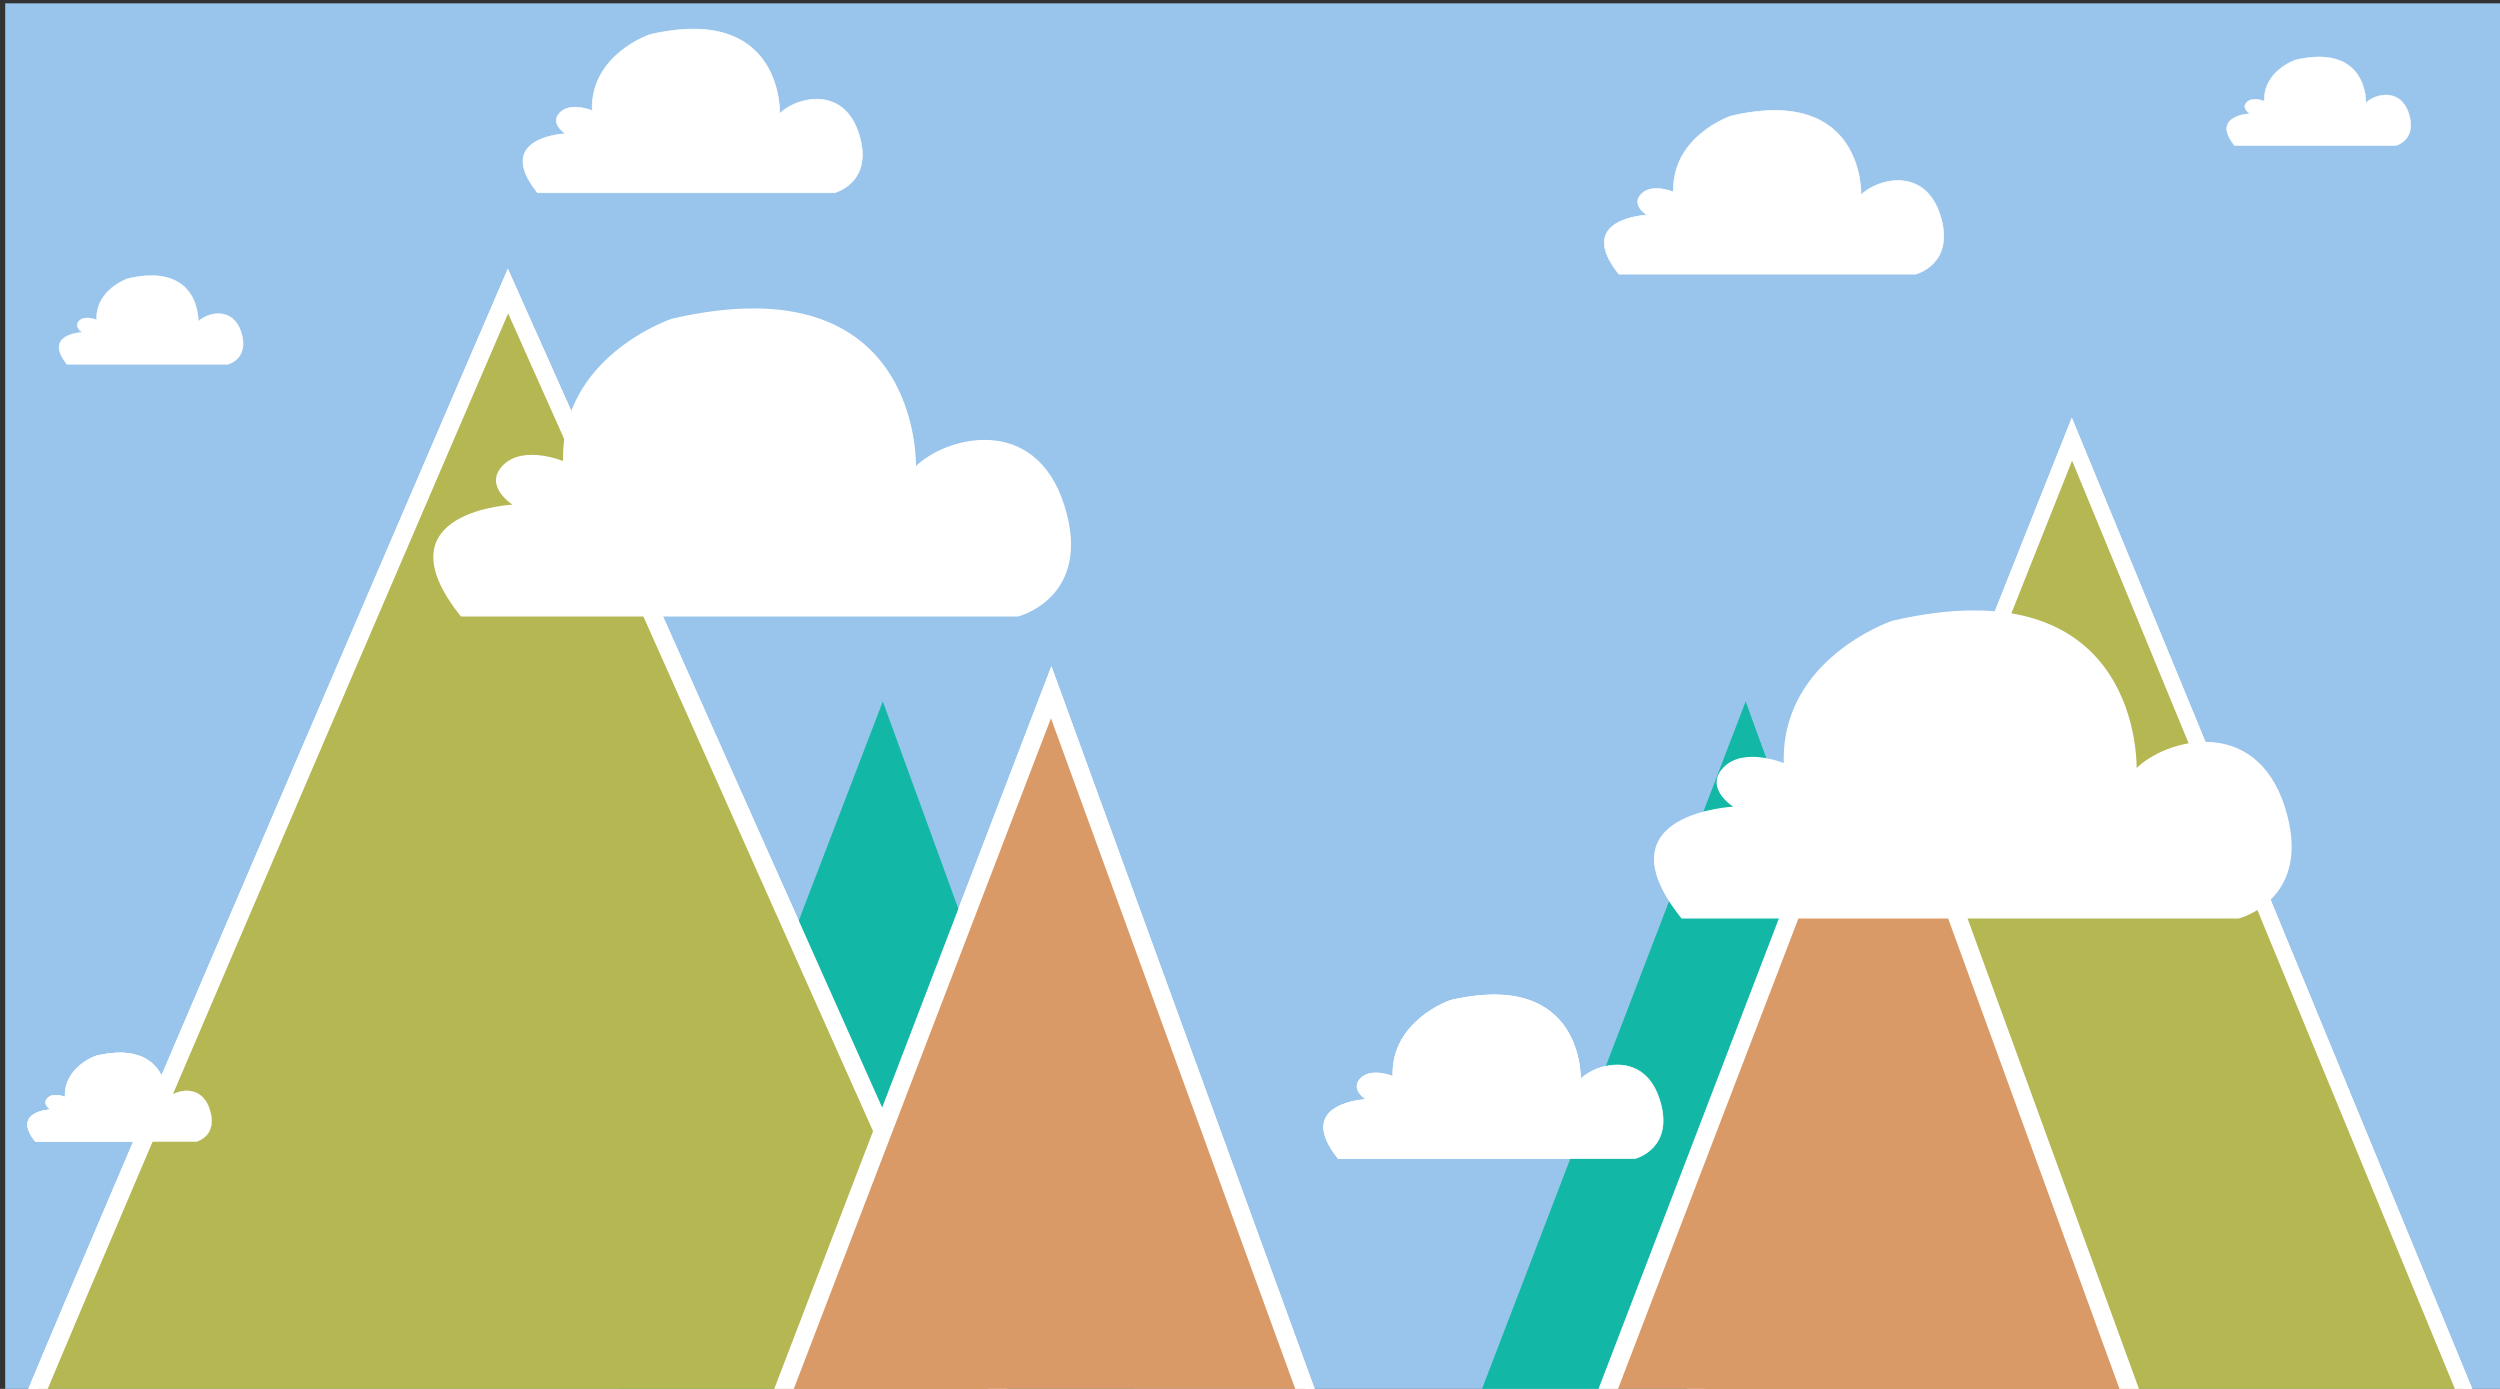 <?xml version="1.0" encoding="UTF-8" standalone="no"?>
<!-- Created with Inkscape (http://www.inkscape.org/) -->

<svg
   xmlns:dc="http://purl.org/dc/elements/1.1/"
   xmlns:cc="http://creativecommons.org/ns#"
   xmlns:rdf="http://www.w3.org/1999/02/22-rdf-syntax-ns#"
   xmlns:svg="http://www.w3.org/2000/svg"
   xmlns="http://www.w3.org/2000/svg"
   xmlns:sodipodi="http://sodipodi.sourceforge.net/DTD/sodipodi-0.dtd"
   xmlns:inkscape="http://www.inkscape.org/namespaces/inkscape"
   width="1440"
   height="800"
   id="svg2"
   version="1.1"
   inkscape:version="0.48.5 r10040"
   sodipodi:docname="background0.svg"
   inkscape:export-filename="F:\Multimedia\Documents\Bussiness\WEBDESIGN\javascript\rock paper scissors\img\backgroundtst2.png"
   inkscape:export-xdpi="90"
   inkscape:export-ydpi="90">
  <rect width="100%" height="100%" fill="#333333" stroke="none"/>
  <defs
     id="defs4">
    <clipPath
       clipPathUnits="userSpaceOnUse"
       id="clipPath4097">
      <rect
         style="fill:#47c564;fill-opacity:1;stroke:none"
         id="rect4099"
         width="1440"
         height="780.467"
         x="2.986"
         y="254.974" />
    </clipPath>
    <clipPath
       clipPathUnits="userSpaceOnUse"
       id="clipPath3904">
      <rect
         style="fill:#ffe68a;fill-opacity:1;stroke:none"
         id="rect3906"
         width="1577.858"
         height="727.31"
         x="-88.893"
         y="62.609" />
    </clipPath>
    <clipPath
       clipPathUnits="userSpaceOnUse"
       id="clipPath3904-1">
      <rect
         style="fill:#ffe68a;fill-opacity:1;stroke:none"
         id="rect3906-7"
         width="1577.858"
         height="727.31"
         x="-88.893"
         y="62.609" />
    </clipPath>
  </defs>
  <sodipodi:namedview
     id="base"
     pagecolor="#ffffff"
     bordercolor="#666666"
     borderopacity="1.0"
     inkscape:pageopacity="0.0"
     inkscape:pageshadow="2"
     inkscape:zoom="0.49497475"
     inkscape:cx="800.74647"
     inkscape:cy="384.76687"
     inkscape:document-units="px"
     inkscape:current-layer="layer4"
     showgrid="false"
     inkscape:window-width="1440"
     inkscape:window-height="837"
     inkscape:window-x="-8"
     inkscape:window-y="-8"
     inkscape:window-maximized="1"
     showguides="true"
     inkscape:guide-bbox="true" />
  <g
     inkscape:label="background color"
     inkscape:groupmode="layer"
     id="layer1"
     transform="translate(0,-252.362)"
     style="display:inline">
    <rect
       ry="0"
       y="254.265"
       x="2.986"
       height="800"
       width="1440"
       id="rect3776"
       style="fill:#99c4eb;fill-opacity:1;stroke:none" />
  </g>
  <g
     inkscape:groupmode="layer"
     id="layer2"
     inkscape:label="bottom"
     style="display:inline">
    <g
       id="g3894"
       transform="translate(4.041,12.102)"
       clip-path="url(#clipPath3904)">
      <path
         inkscape:connector-curvature="0"
         style="fill:#b4d3f0;fill-opacity:1;stroke:none"
         d="m 1001.458,391.862 -157.25,410.041 306.625,0 -149.375,-410.041 z"
         id="path4067" />
      <path
         sodipodi:nodetypes="ccc"
         id="path4058"
         d="M 1418.844,797.26 1189.406,240.886 c 0,0 -158.162,397.241 -220.344,556.374"
         style="fill:#6b9fcd;fill-opacity:1;stroke:#ffffff;stroke-width:9.286;stroke-linecap:butt;stroke-linejoin:miter;stroke-miterlimit:4;stroke-opacity:1;stroke-dasharray:none;stroke-dashoffset:0"
         inkscape:connector-curvature="0" />
      <path
         id="path4069"
         d="m 504.463,391.862 -157.25,410.041 306.625,0 -149.375,-410.041 z"
         style="fill:#b4d3f0;fill-opacity:1;stroke:none"
         inkscape:connector-curvature="0" />
      <path
         sodipodi:nodetypes="ccc"
         id="path3851"
         d="M 574.688,796.733 288.563,155.564 c 0,0 -224.563,521.196 -274.406,641.17"
         style="fill:#6b9fcd;fill-opacity:1;stroke:#ffffff;stroke-width:10.34;stroke-linecap:butt;stroke-linejoin:miter;stroke-miterlimit:4;stroke-opacity:1;stroke-dasharray:none;stroke-dashoffset:0"
         inkscape:connector-curvature="0" />
      <path
         sodipodi:nodetypes="ccc"
         inkscape:connector-curvature="0"
         style="fill:#88afd3;fill-opacity:1;stroke:#ffffff;stroke-width:10.503;stroke-linecap:butt;stroke-linejoin:miter;stroke-miterlimit:4;stroke-opacity:1;stroke-dasharray:none;stroke-dashoffset:0"
         d="M 1225.584,796.652 1076.209,386.611 918.959,796.652"
         id="path4071" />
      <path
         sodipodi:nodetypes="ccc"
         id="path3853"
         d="M 750.812,796.652 601.438,386.611 444.188,796.652"
         style="fill:#88afd3;fill-opacity:1;stroke:#ffffff;stroke-width:10.503;stroke-linecap:butt;stroke-linejoin:miter;stroke-miterlimit:4;stroke-opacity:1;stroke-dasharray:none;stroke-dashoffset:0"
         inkscape:connector-curvature="0" />
    </g>
    <path
       style="fill:#ffffff;stroke:#ffffff;stroke-width:0.216;stroke-opacity:1;display:inline"
       d="m 20.391,657.547 92.744,0 c 0,0 12.508,-3.127 7.627,-18.45 -4.881,-15.323 -19.83,-11.258 -24.712,-6.254 0,0 1.22,-34.399 -40.575,-24.704 0,0 -18.61,6.254 -18,23.766 0,0 -6.712,-2.814 -10.068,0.625 -3.356,3.44 1.831,6.567 1.831,6.567 0,0 -22.881,0.938 -8.847,18.45 z"
       id="path4065"
       inkscape:connector-curvature="0"
       sodipodi:nodetypes="ccscccscc" />
    <path
       style="fill:#ffffff;stroke:#ffffff;stroke-width:0.399;stroke-opacity:1;display:inline"
       d="m 770.856,667.31 170.951,0 c 0,0 23.056,-5.764 14.058,-34.008 -8.997,-28.244 -36.552,-20.751 -45.549,-11.528 0,0 2.249,-63.405 -74.791,-45.536 0,0 -34.303,11.528 -33.178,43.807 0,0 -12.371,-5.188 -18.557,1.153 -6.186,6.341 3.374,12.105 3.374,12.105 0,0 -42.175,1.729 -16.308,34.008 z"
       id="path4063"
       inkscape:connector-curvature="0"
       sodipodi:nodetypes="ccscccscc" />
  </g>
  <g
     inkscape:groupmode="layer"
     id="layer6"
     inkscape:label="bottom2"
     style="display:inline">
    <g
       style="display:inline"
       id="g3894-4"
       transform="translate(4.041,12.102)"
       clip-path="url(#clipPath3904-1)">
      <path
         inkscape:connector-curvature="0"
         style="fill:#12b7a6;fill-opacity:1;stroke:none"
         d="m 1001.458,391.862 -157.25,410.041 306.625,0 -149.375,-410.041 z"
         id="path4067-0" />
      <path
         sodipodi:nodetypes="ccc"
         id="path4058-9"
         d="M 1418.844,797.26 1189.406,240.886 c 0,0 -158.162,397.241 -220.344,556.374"
         style="fill:#b5b753;fill-opacity:1;stroke:#ffffff;stroke-width:9.286;stroke-linecap:butt;stroke-linejoin:miter;stroke-miterlimit:4;stroke-opacity:1;stroke-dasharray:none;stroke-dashoffset:0"
         inkscape:connector-curvature="0" />
      <path
         id="path4069-4"
         d="m 504.463,391.862 -157.25,410.041 306.625,0 -149.375,-410.041 z"
         style="fill:#12b7a6;fill-opacity:1;stroke:none"
         inkscape:connector-curvature="0" />
      <path
         sodipodi:nodetypes="ccc"
         id="path3851-8"
         d="M 574.688,796.733 288.563,155.564 c 0,0 -224.563,521.196 -274.406,641.17"
         style="fill:#b5b753;fill-opacity:1;stroke:#ffffff;stroke-width:10.34;stroke-linecap:butt;stroke-linejoin:miter;stroke-miterlimit:4;stroke-opacity:1;stroke-dasharray:none;stroke-dashoffset:0"
         inkscape:connector-curvature="0" />
      <path
         sodipodi:nodetypes="ccc"
         inkscape:connector-curvature="0"
         style="fill:#d99a68;fill-opacity:1;stroke:#ffffff;stroke-width:10.503;stroke-linecap:butt;stroke-linejoin:miter;stroke-miterlimit:4;stroke-opacity:1;stroke-dasharray:none;stroke-dashoffset:0"
         d="M 1225.584,796.652 1076.209,386.611 918.959,796.652"
         id="path4071-8" />
      <path
         sodipodi:nodetypes="ccc"
         id="path3853-2"
         d="M 750.812,796.652 601.438,386.611 444.188,796.652"
         style="fill:#d99a68;fill-opacity:1;stroke:#ffffff;stroke-width:10.503;stroke-linecap:butt;stroke-linejoin:miter;stroke-miterlimit:4;stroke-opacity:1;stroke-dasharray:none;stroke-dashoffset:0"
         inkscape:connector-curvature="0" />
    </g>
    <path
       style="fill:#ffffff;stroke:#ffffff;stroke-width:0.216;stroke-opacity:1;display:inline"
       d="m 20.391,657.547 92.744,0 c 0,0 12.508,-3.127 7.627,-18.45 -4.881,-15.323 -19.83,-11.258 -24.712,-6.254 0,0 1.22,-34.399 -40.575,-24.704 0,0 -18.61,6.254 -18,23.766 0,0 -6.712,-2.814 -10.068,0.625 -3.356,3.44 1.831,6.567 1.831,6.567 0,0 -22.881,0.938 -8.847,18.45 z"
       id="path4065-4"
       inkscape:connector-curvature="0"
       sodipodi:nodetypes="ccscccscc" />
    <path
       style="fill:#ffffff;stroke:#ffffff;stroke-width:0.399;stroke-opacity:1;display:inline"
       d="m 770.856,667.31 170.951,0 c 0,0 23.056,-5.764 14.058,-34.008 -8.997,-28.244 -36.552,-20.751 -45.549,-11.528 0,0 2.249,-63.405 -74.791,-45.536 0,0 -34.303,11.528 -33.178,43.807 0,0 -12.371,-5.188 -18.557,1.153 -6.186,6.341 3.374,12.105 3.374,12.105 0,0 -42.175,1.729 -16.308,34.008 z"
       id="path4063-5"
       inkscape:connector-curvature="0"
       sodipodi:nodetypes="ccscccscc" />
  </g>
  <g
     inkscape:groupmode="layer"
     id="layer3"
     inkscape:label="backclouds"
     style="display:inline">
    <path
       sodipodi:nodetypes="ccscccscc"
       inkscape:connector-curvature="0"
       id="path3841"
       d="m 932.481,157.876 170.951,0 c 0,0 23.056,-5.764 14.058,-34.008 -8.997,-28.244 -36.552,-20.751 -45.549,-11.528 0,0 2.249,-63.405 -74.791,-45.536 0,0 -34.303,11.528 -33.178,43.807 0,0 -12.371,-5.188 -18.557,1.153 -6.186,6.341 3.374,12.105 3.374,12.105 0,0 -42.175,1.729 -16.308,34.008 z"
       style="fill:#ffffff;stroke:#ffffff;stroke-width:0.399;stroke-opacity:1" />
    <path
       style="fill:#ffffff;stroke:#ffffff;stroke-width:0.399;stroke-opacity:1"
       d="m 309.624,111.018 170.951,0 c 0,0 23.056,-5.764 14.058,-34.008 -8.997,-28.244 -36.552,-20.751 -45.549,-11.528 0,0 2.249,-63.405 -74.791,-45.536 0,0 -34.303,11.528 -33.178,43.807 0,0 -12.371,-5.188 -18.557,1.153 -6.186,6.341 3.374,12.105 3.374,12.105 0,0 -42.175,1.729 -16.308,34.008 z"
       id="path3843"
       inkscape:connector-curvature="0"
       sodipodi:nodetypes="ccscccscc" />
    <path
       style="fill:#ffffff;stroke:#ffffff;stroke-width:0.216;stroke-opacity:1"
       d="m 38.551,209.849 92.744,0 c 0,0 12.508,-3.127 7.627,-18.45 -4.881,-15.323 -19.83,-11.258 -24.711,-6.254 0,0 1.22,-34.399 -40.576,-24.704 0,0 -18.61,6.254 -18,23.766 0,0 -6.712,-2.814 -10.068,0.625 -3.356,3.44 1.83,6.567 1.83,6.567 0,0 -22.881,0.938 -8.847,18.45 z"
       id="path3847"
       inkscape:connector-curvature="0"
       sodipodi:nodetypes="ccscccscc" />
    <path
       sodipodi:nodetypes="ccscccscc"
       inkscape:connector-curvature="0"
       id="path3849"
       d="m 1287.122,83.917 92.744,0 c 0,0 12.508,-3.127 7.627,-18.45 -4.881,-15.323 -19.83,-11.258 -24.712,-6.254 0,0 1.22,-34.399 -40.575,-24.704 0,0 -18.61,6.254 -18,23.766 0,0 -6.712,-2.814 -10.068,0.625 -3.356,3.44 1.831,6.567 1.831,6.567 0,0 -22.881,0.938 -8.847,18.45 z"
       style="fill:#ffffff;stroke:#ffffff;stroke-width:0.216;stroke-opacity:1" />
  </g>
  <g
     inkscape:groupmode="layer"
     id="layer5"
     inkscape:label="logo"
     style="display:none">
    <g
       id="g3835"
       transform="matrix(1,0,0,1.025,166.908,-455.418)">
      <path
         style="fill:none;stroke:#ffffff;stroke-width:10;stroke-linecap:butt;stroke-linejoin:miter;stroke-miterlimit:4;stroke-opacity:1;stroke-dasharray:none;stroke-dashoffset:0"
         d="m 499.5,501.402 c -28.254,0 -51,22.746 -51,51 l 0,18.406 c 0,0.441 0.02,0.874 0.031,1.312 l -110.156,0 c -20.146,0 -36.344,16.197 -36.344,36.344 l 0,28.281 c 0,20.146 16.197,36.375 36.344,36.375 l 435.406,0 c 20.146,0 36.344,-16.229 36.344,-36.375 l 0,-28.281 c 0,-20.146 -16.197,-36.344 -36.344,-36.344 l -104.094,0 c 0.011,-0.439 0.031,-0.871 0.031,-1.312 l 0,-18.406 c 0,-28.254 -22.746,-51 -51,-51 l -119.219,0 z"
         id="path3832"
         inkscape:connector-curvature="0" />
      <path
         inkscape:connector-curvature="0"
         id="rect3003"
         d="m 500.295,504.973 c -27.857,0 -50.283,21.989 -50.283,49.303 l 0,17.794 c 0,0.427 0.02,0.845 0.031,1.269 l -108.608,0 c -19.863,0 -35.833,15.658 -35.833,35.134 l 0,27.34 c 0,19.476 15.97,35.165 35.833,35.165 l 429.285,0 c 19.863,0 35.833,-15.688 35.833,-35.165 l 0,-27.34 c 0,-19.476 -15.97,-35.134 -35.833,-35.134 l -102.63,0 c 0.011,-0.424 0.031,-0.842 0.031,-1.269 l 0,-17.794 c 0,-27.314 -22.426,-49.303 -50.283,-49.303 l -117.543,0 z m 120.901,19.637 c 0.422,5e-5 0.621,0.148 0.647,0.483 0.026,0.335 -0.028,0.696 -0.185,1.057 l -11.924,26.373 0.555,0.302 c 0.632,-0.826 1.47,-1.749 2.496,-2.779 1.025,-1.031 2.154,-1.998 3.389,-2.9 1.236,-0.902 2.546,-1.642 3.913,-2.236 1.367,-0.593 2.731,-0.906 4.098,-0.906 1.524,2e-5 2.799,0.413 3.851,1.239 1.052,0.825 1.602,2.106 1.602,3.806 -4e-5,1.599 -0.599,3.084 -1.756,4.501 -1.157,1.418 -2.52,2.702 -4.098,3.837 -1.577,1.134 -3.176,2.106 -4.806,2.93 -1.63,0.825 -2.946,1.421 -3.944,1.782 l 0,0.634 5.823,8.731 c 0.684,0.979 1.283,1.667 1.756,2.054 0.473,0.387 0.904,0.574 1.325,0.574 0.316,0 0.777,0.135 1.356,0.393 0.578,0.257 0.863,0.58 0.863,0.967 -3e-5,0.387 -0.471,0.8 -1.417,1.239 -0.947,0.438 -2.781,0.808 -5.515,1.118 -2.155,0.258 -3.785,-0.025 -4.837,-0.876 -1.052,-0.851 -1.954,-2.127 -2.742,-3.776 l -3.389,-7.734 c -0.263,-0.568 -0.636,-0.938 -1.109,-1.118 -0.473,-0.18 -0.944,-0.272 -1.417,-0.272 l -4.437,12.477 c -0.106,0.36 -0.487,0.514 -1.171,0.514 l -6.932,0 c -0.316,0 -0.542,-0.104 -0.647,-0.363 -0.105,-0.258 -0.106,-0.527 0,-0.785 l 19.565,-50.964 9.089,-0.302 z m -121.271,0.604 c 3.181,5e-5 6.699,5e-5 10.537,0 3.365,5e-5 6.696,0.095 9.983,0.302 3.286,0.207 6.116,0.93 8.535,2.115 2.314,1.134 3.956,2.514 4.93,4.139 0.973,1.625 1.479,3.245 1.479,4.894 -6e-5,1.341 -0.328,2.764 -0.986,4.26 -0.658,1.496 -1.688,2.928 -3.081,4.32 -1.393,1.392 -3.134,2.672 -5.238,3.806 -2.104,1.134 -4.626,1.961 -7.518,2.477 1.051,2.99 2.273,6.178 3.666,9.607 1.394,3.429 2.935,6.79 4.591,10.09 1.656,3.3 3.437,6.427 5.33,9.365 1.893,2.938 3.865,5.421 5.916,7.432 2.418,2.423 4.67,4.135 6.748,5.166 2.077,1.031 4.152,1.571 6.255,1.571 1.21,-2e-5 2.329,-0.178 3.328,-0.514 0.999,-0.335 1.843,-0.758 2.526,-1.299 0.684,-0.541 1.163,-1.181 1.479,-1.903 0.315,-0.722 0.364,-1.463 0.154,-2.236 -0.368,-1.393 -0.328,-2.45 0.092,-3.172 0.42,-0.722 0.989,-1.136 1.725,-1.239 1.261,-1e-5 2.105,0.375 2.526,1.148 0.421,0.773 0.647,1.64 0.647,2.568 -10e-5,1.443 -0.364,2.794 -1.048,4.109 -0.684,1.315 -1.669,2.499 -2.958,3.504 -1.289,1.005 -2.848,1.793 -4.714,2.387 -1.866,0.593 -3.971,0.876 -6.285,0.876 -2.051,-2e-5 -3.974,-0.144 -5.762,-0.453 -1.788,-0.309 -3.524,-0.814 -5.207,-1.51 -1.683,-0.696 -3.335,-1.62 -4.991,-2.779 -1.656,-1.16 -3.349,-2.626 -5.084,-4.38 -1.367,-1.391 -2.721,-3.051 -4.036,-4.985 -1.315,-1.934 -2.581,-4.006 -3.79,-6.223 -1.209,-2.217 -2.342,-4.516 -3.42,-6.888 -1.078,-2.372 -2.063,-4.676 -2.958,-6.918 -0.895,-2.242 -1.685,-4.324 -2.342,-6.284 -0.657,-1.96 -1.182,-3.654 -1.602,-5.045 -0.157,-0.516 -0.388,-0.881 -0.678,-1.088 -0.29,-0.206 -0.756,-0.302 -1.386,-0.302 -0.42,3e-5 -0.847,-0.009 -1.294,-0.06 -0.447,-0.052 -0.922,-0.129 -1.448,-0.181 l -5.299,16.948 c -0.316,1.083 -0.6,2.136 -0.863,3.142 -0.263,1.005 -0.686,1.885 -1.263,2.658 -0.578,0.773 -1.427,1.374 -2.557,1.813 -1.131,0.438 -2.725,0.626 -4.776,0.574 -1.106,-0.052 -1.949,-0.06 -2.526,-0.06 -0.578,0 -0.912,-0.174 -1.017,-0.483 -0.105,-0.309 -0.007,-0.866 0.308,-1.692 0.315,-0.825 0.787,-2.075 1.417,-3.776 l 12.632,-39.152 c 0.367,-1.031 0.283,-1.815 -0.216,-2.356 -0.499,-0.541 -1.298,-0.816 -2.403,-0.816 -3.206,5e-5 -6.445,0.492 -9.705,1.42 -3.261,0.928 -6.36,2.545 -9.305,4.864 -0.841,0.67 -1.694,1.362 -2.588,2.084 -0.894,0.722 -1.693,1.462 -2.403,2.236 -0.71,0.773 -1.314,1.605 -1.787,2.507 -0.473,0.902 -0.709,1.87 -0.709,2.9 -1e-5,0.773 0.186,1.457 0.555,2.024 0.368,0.567 0.829,1.024 1.356,1.359 0.526,0.335 1.011,0.574 1.51,0.755 0.499,0.181 0.916,0.272 1.232,0.272 0.894,3e-5 1.507,-0.183 1.849,-0.544 0.342,-0.361 0.613,-0.736 0.77,-1.148 0.263,-0.722 0.738,-1.458 1.448,-2.205 0.71,-0.747 1.657,-1.118 2.865,-1.118 1.367,3e-5 2.339,0.414 2.865,1.239 0.526,0.825 0.77,1.604 0.77,2.326 -2e-5,1.238 -0.24,2.257 -0.739,3.081 -0.5,0.825 -1.152,1.474 -1.941,1.964 -0.789,0.49 -1.641,0.855 -2.588,1.088 -0.947,0.232 -1.879,0.363 -2.773,0.363 -0.947,2e-5 -2.03,-0.139 -3.266,-0.423 -1.236,-0.284 -2.408,-0.832 -3.512,-1.631 -1.104,-0.799 -2.042,-1.94 -2.804,-3.384 -0.762,-1.444 -1.14,-3.338 -1.14,-5.71 0,-1.237 0.191,-2.521 0.585,-3.837 0.394,-1.315 0.998,-2.604 1.787,-3.867 0.789,-1.263 1.788,-2.461 3.05,-3.595 1.262,-1.134 2.762,-2.153 4.498,-3.081 1.788,-0.979 3.796,-1.711 5.977,-2.175 2.182,-0.464 4.62,-0.786 7.302,-0.967 2.682,-0.181 5.6,-0.272 8.781,-0.272 z m 14.235,2.87 c -0.579,5e-5 -1.103,0.14 -1.602,0.423 -0.499,0.283 -0.818,0.645 -0.924,1.057 l -5.916,19.153 c 0.263,0.154 0.676,0.29 1.202,0.393 0.525,0.103 1.095,0.19 1.725,0.242 0.631,0.052 1.283,0.095 1.941,0.121 0.658,0.026 1.223,0.03 1.695,0.03 2.21,3e-5 4.092,-0.457 5.669,-1.359 1.577,-0.902 2.852,-2.003 3.851,-3.293 0.999,-1.289 1.745,-2.635 2.218,-4.078 0.473,-1.444 0.709,-2.724 0.709,-3.806 -6e-5,-1.495 -0.333,-2.789 -1.017,-3.897 -0.684,-1.108 -1.567,-2.032 -2.619,-2.779 -1.052,-0.747 -2.184,-1.3 -3.42,-1.662 -1.236,-0.361 -2.408,-0.544 -3.512,-0.544 z m 39.438,15.921 c 1.053,2e-5 2.225,0.174 3.512,0.483 1.288,0.309 2.474,0.867 3.605,1.692 1.131,0.825 2.102,1.974 2.865,3.444 0.763,1.47 1.14,3.399 1.14,5.77 -3e-5,1.134 -0.133,2.437 -0.37,3.958 -0.237,1.521 -0.609,3.123 -1.109,4.773 -0.5,1.65 -1.162,3.265 -2.003,4.864 -0.841,1.599 -1.88,3.062 -3.143,4.35 -1.525,1.651 -3.212,2.804 -5.053,3.474 -1.841,0.67 -4.038,0.997 -6.563,0.997 -1.157,0 -2.334,-0.191 -3.543,-0.604 -1.209,-0.413 -2.333,-1.097 -3.358,-2.024 -1.025,-0.928 -1.869,-2.164 -2.526,-3.686 -0.657,-1.522 -0.986,-3.363 -0.986,-5.528 0,-3.145 0.506,-6.237 1.479,-9.305 0.972,-3.067 2.568,-5.786 4.776,-8.157 1.63,-1.651 3.371,-2.804 5.238,-3.474 1.867,-0.67 3.884,-1.027 6.039,-1.027 z m 34.847,0 c 1.157,2e-5 2.138,0.174 2.927,0.483 0.789,0.309 1.406,0.68 1.879,1.118 0.473,0.438 0.807,0.9 1.017,1.39 0.21,0.49 0.339,0.909 0.339,1.269 -3e-5,1.186 -0.413,2.24 -1.202,3.142 -0.789,0.902 -1.554,1.359 -2.342,1.359 -1.683,3e-5 -2.753,-0.683 -3.173,-2.024 -0.21,-0.67 -0.499,-1.262 -0.894,-1.752 -0.395,-0.49 -0.949,-0.725 -1.633,-0.725 -0.737,3e-5 -1.354,0.457 -1.879,1.359 -0.526,0.902 -1.174,2.186 -1.91,3.837 -0.473,1.185 -0.9,2.257 -1.294,3.263 -0.394,1.005 -0.723,2.054 -0.986,3.112 -0.263,1.057 -0.459,2.212 -0.616,3.474 -0.157,1.263 -0.246,2.738 -0.246,4.441 -1e-5,1.186 0.182,2.293 0.524,3.323 0.342,1.031 1.151,1.541 2.465,1.541 1.21,0 2.471,-0.322 3.759,-0.967 1.288,-0.644 2.185,-1.246 2.711,-1.813 0.263,-0.362 0.498,-0.458 0.709,-0.302 l 0.955,0.785 c 0.316,0.206 0.325,0.484 0.062,0.846 -0.263,0.412 -0.748,0.975 -1.51,1.722 -0.762,0.747 -1.735,1.483 -2.865,2.205 -1.131,0.722 -2.41,1.362 -3.882,1.903 -1.472,0.541 -3.062,0.816 -4.745,0.816 -0.894,0 -1.791,-0.178 -2.711,-0.514 -0.92,-0.335 -1.764,-0.849 -2.526,-1.571 -0.762,-0.722 -1.41,-1.602 -1.91,-2.658 -0.5,-1.057 -0.739,-2.34 -0.739,-3.837 0,-2.319 0.475,-4.941 1.448,-7.855 0.973,-2.913 2.337,-5.669 4.098,-8.247 1.761,-2.578 3.866,-4.742 6.285,-6.495 2.419,-1.753 5.049,-2.628 7.888,-2.628 z m -33.029,4.411 c -1.524,3e-5 -2.933,0.727 -4.221,2.145 -1.289,1.418 -2.834,3.682 -4.622,6.827 -1.367,2.319 -2.358,4.58 -2.989,6.797 -0.631,2.218 -0.955,4.143 -0.955,5.74 -10e-6,0.774 0.236,1.518 0.709,2.266 0.473,0.747 1.14,1.148 2.034,1.148 0.579,0 1.187,-0.13 1.818,-0.363 0.631,-0.232 1.283,-0.641 1.941,-1.208 0.658,-0.567 1.359,-1.351 2.095,-2.356 0.736,-1.005 1.49,-2.251 2.28,-3.746 0.631,-1.134 1.239,-2.371 1.818,-3.686 0.578,-1.315 1.094,-2.608 1.541,-3.897 0.447,-1.289 0.785,-2.486 1.048,-3.595 0.262,-1.108 0.401,-2.027 0.401,-2.749 -3e-5,-0.928 -0.231,-1.712 -0.678,-2.356 -0.447,-0.644 -1.167,-0.967 -2.218,-0.967 z m 63.562,0.544 c -0.526,3e-5 -1.188,0.235 -2.003,0.725 -0.815,0.49 -1.655,1.082 -2.496,1.752 -0.841,0.67 -1.596,1.319 -2.28,1.964 -0.684,0.644 -1.154,1.14 -1.417,1.45 -0.367,0.412 -0.79,0.874 -1.263,1.39 -0.473,0.515 -0.846,0.986 -1.109,1.45 l -1.818,4.26 c 1.577,0.31 3.18,0.122 4.837,-0.574 1.657,-0.696 3.197,-1.624 4.591,-2.81 1.394,-1.186 2.526,-2.51 3.42,-3.927 0.894,-1.418 1.356,-2.662 1.356,-3.746 -3e-5,-0.463 -0.177,-0.886 -0.493,-1.299 -0.316,-0.413 -0.747,-0.634 -1.325,-0.634 z m 15.19,16.948 c 1.472,1e-5 2.693,0.327 3.666,0.997 0.973,0.67 1.732,1.493 2.311,2.447 0.578,0.954 0.991,1.973 1.202,3.081 0.21,1.108 0.308,2.076 0.308,2.9 -1e-5,2.527 -0.648,4.638 -1.91,6.314 -1.262,1.676 -2.679,3.013 -4.283,4.018 -1.604,1.005 -3.149,1.737 -4.622,2.175 -1.472,0.438 -2.414,0.634 -2.835,0.634 -0.263,-10e-6 -0.494,-0.004 -0.678,-0.03 -0.184,-0.026 -0.325,-0.261 -0.431,-0.725 -0.104,-0.412 -0.056,-0.73 0.154,-0.937 0.21,-0.206 0.487,-0.349 0.801,-0.453 0.526,-0.154 1.187,-0.464 2.003,-0.876 0.815,-0.412 1.606,-0.922 2.342,-1.541 0.736,-0.619 1.353,-1.315 1.879,-2.115 0.526,-0.799 0.801,-1.671 0.801,-2.598 -10e-6,-1.032 -0.182,-1.819 -0.524,-2.387 -0.342,-0.567 -0.866,-1.211 -1.602,-1.933 -0.106,-0.102 -0.292,-0.281 -0.555,-0.514 -0.262,-0.232 -0.542,-0.511 -0.832,-0.846 -0.29,-0.335 -0.529,-0.706 -0.739,-1.118 -0.21,-0.412 -0.339,-0.874 -0.339,-1.39 0,-1.237 0.364,-2.391 1.048,-3.474 0.684,-1.083 1.625,-1.631 2.835,-1.631 z m -37.004,17.552 c 2.524,5e-5 4.59,0.288 6.193,0.906 1.603,0.618 2.833,1.359 3.728,2.236 0.895,0.876 1.502,1.786 1.818,2.689 0.315,0.902 0.493,1.599 0.493,2.115 -5e-5,1.186 -0.422,2.331 -1.263,3.414 -0.842,1.083 -2.156,1.631 -3.944,1.631 -1.21,3e-5 -2.191,-0.413 -2.927,-1.239 -0.736,-0.825 -1.109,-1.691 -1.109,-2.568 -5e-5,-0.773 0.093,-1.422 0.277,-1.964 0.184,-0.541 0.415,-1.008 0.678,-1.42 0.42,-0.722 0.278,-1.449 -0.431,-2.145 -0.709,-0.696 -1.98,-1.027 -3.821,-1.027 -1.367,4e-5 -2.574,0.231 -3.574,0.695 -1,0.464 -1.813,1.074 -2.496,1.873 -0.683,0.799 -1.194,1.719 -1.51,2.749 -0.316,1.031 -0.462,2.128 -0.462,3.263 -3e-5,2.887 0.475,5.513 1.448,7.885 0.973,2.372 2.106,4.902 3.42,7.583 0.788,1.701 1.627,3.365 2.496,5.015 0.868,1.65 1.662,3.352 2.372,5.106 0.71,1.754 1.278,3.552 1.725,5.408 0.447,1.856 0.678,3.838 0.678,5.951 -5e-5,3.609 -0.706,6.967 -2.126,10.06 -1.42,3.093 -3.436,5.801 -6.039,8.096 -2.603,2.295 -5.748,4.089 -9.428,5.377 -3.68,1.289 -7.771,1.933 -12.293,1.933 -4.05,-2e-5 -7.522,-0.457 -10.414,-1.359 -2.892,-0.902 -5.277,-2.1 -7.117,-3.595 -1.841,-1.495 -3.2,-3.236 -4.067,-5.196 -0.867,-1.96 -1.294,-3.998 -1.294,-6.163 10e-6,-1.857 0.413,-3.594 1.202,-5.166 0.789,-1.572 1.833,-2.918 3.174,-4.078 1.341,-1.16 2.891,-2.079 4.652,-2.749 1.761,-0.67 3.63,-1.027 5.577,-1.027 2.892,1e-5 5.144,0.727 6.748,2.145 1.604,1.418 2.403,3.221 2.403,5.438 -2e-5,0.876 -0.364,1.747 -1.048,2.598 -0.684,0.851 -1.86,1.269 -3.543,1.269 -0.735,0 -1.486,-0.283 -2.249,-0.876 -0.763,-0.593 -1.229,-1.368 -1.386,-2.296 -0.473,-3.196 -1.602,-4.812 -3.389,-4.864 -0.526,0.052 -1.05,0.283 -1.602,0.695 -0.552,0.412 -1.063,1.049 -1.51,1.873 -0.447,0.824 -0.785,1.8 -1.048,2.961 -0.262,1.16 -0.401,2.532 -0.401,4.078 0,1.599 0.382,3.17 1.171,4.743 0.789,1.573 1.908,2.997 3.328,4.26 1.419,1.263 3.072,2.278 4.991,3.051 1.919,0.773 4.033,1.148 6.347,1.148 3.155,-2e-5 5.922,-0.471 8.288,-1.45 2.366,-0.979 4.334,-2.308 5.885,-3.958 1.551,-1.65 2.724,-3.544 3.512,-5.71 0.789,-2.166 1.171,-4.456 1.171,-6.827 -3e-5,-2.681 -0.245,-5.12 -0.77,-7.311 -0.526,-2.191 -1.179,-4.216 -1.941,-6.072 -0.762,-1.856 -1.566,-3.611 -2.434,-5.287 -0.868,-1.676 -1.668,-3.373 -2.403,-5.075 -1.21,-2.731 -2.196,-5.232 -2.958,-7.553 -0.762,-2.32 -1.171,-4.474 -1.171,-6.435 -2e-5,-2.061 0.422,-3.996 1.263,-5.8 0.841,-1.805 2.063,-3.372 3.666,-4.713 1.604,-1.341 3.562,-2.399 5.823,-3.172 2.261,-0.773 4.801,-1.148 7.641,-1.148 z m -230.033,1.148 c 1.473,5e-5 3.027,5e-5 4.683,0 1.656,5e-5 3.334,0.091 4.991,0.272 1.657,0.181 3.3,0.512 4.93,1.027 1.63,0.515 3.14,1.294 4.56,2.326 1.63,1.185 2.896,2.649 3.79,4.35 0.894,1.702 1.325,3.644 1.325,5.861 -7e-5,1.857 -0.386,3.785 -1.202,5.77 -0.815,1.985 -2.072,3.784 -3.728,5.408 -1.656,1.624 -3.73,2.961 -6.255,4.018 -2.524,1.057 -5.486,1.601 -8.904,1.601 -0.578,2e-5 -1.276,2e-5 -2.064,0 -0.789,2e-5 -1.633,-0.039 -2.526,-0.09 -0.894,-0.052 -1.782,-0.143 -2.65,-0.272 -0.868,-0.129 -1.619,-0.277 -2.249,-0.483 l -3.759,13.746 c -0.157,0.67 -0.38,1.498 -0.616,2.477 -0.237,0.979 -0.663,1.903 -1.294,2.779 -0.631,0.876 -1.524,1.612 -2.681,2.205 -1.156,0.593 -2.716,0.868 -4.714,0.816 -1.263,-0.052 -2.19,-0.104 -2.742,-0.181 -0.552,-0.077 -0.836,-0.391 -0.863,-0.906 -0.026,-0.515 0.165,-1.351 0.585,-2.538 0.42,-1.186 1.02,-2.927 1.756,-5.196 l 10.229,-35.708 c 0.473,-1.702 0.473,-2.751 0,-3.112 -0.473,-0.36 -1.366,-0.544 -2.681,-0.544 -1.21,5e-5 -2.489,0.092 -3.882,0.272 -1.393,0.18 -2.801,0.455 -4.221,0.816 -1.42,0.361 -2.827,0.822 -4.221,1.39 -1.394,0.567 -2.665,1.252 -3.821,2.024 -1.106,0.722 -2.272,1.514 -3.482,2.417 -1.209,0.902 -2.293,1.865 -3.266,2.87 -0.972,1.005 -1.772,2.069 -2.403,3.202 -0.631,1.134 -0.955,2.318 -0.955,3.504 -1e-5,1.599 0.48,2.757 1.479,3.504 0.999,0.747 2.02,1.118 3.019,1.118 0.631,3e-5 1.155,-0.188 1.602,-0.574 0.447,-0.386 0.815,-0.796 1.078,-1.208 0.526,-0.774 1.099,-1.37 1.756,-1.782 0.657,-0.412 1.537,-0.604 2.588,-0.604 1.104,0.05 1.961,0.417 2.619,1.088 0.658,0.67 0.986,1.554 0.986,2.689 -2e-5,1.702 -0.671,3.117 -2.064,4.199 -1.394,1.083 -3.223,1.601 -5.484,1.601 -1.42,2e-5 -2.819,-0.231 -4.159,-0.695 -1.341,-0.464 -2.522,-1.152 -3.574,-2.054 -1.052,-0.902 -1.9,-2.018 -2.557,-3.384 -0.657,-1.366 -0.986,-2.977 -0.986,-4.834 0,-2.475 0.564,-4.918 1.695,-7.341 1.131,-2.423 3.008,-4.627 5.638,-6.586 1.839,-1.392 3.914,-2.45 6.255,-3.172 2.34,-0.722 4.965,-1.231 7.857,-1.541 2.892,-0.309 6.041,-0.488 9.459,-0.514 3.418,-0.026 7.127,-0.03 11.123,-0.03 z m 279.977,1.541 c 1.894,4e-5 3.301,0.418 4.221,1.269 0.92,0.85 1.386,1.895 1.386,3.081 -10e-6,0.618 -0.142,1.219 -0.431,1.813 -0.29,0.593 -0.672,1.112 -1.171,1.601 -0.499,0.489 -1.098,0.899 -1.756,1.208 -0.658,0.309 -1.329,0.453 -2.064,0.453 -1.526,3e-5 -2.778,-0.414 -3.697,-1.239 -0.92,-0.824 -1.356,-1.979 -1.356,-3.474 -10e-6,-1.186 0.471,-2.253 1.417,-3.232 0.946,-0.979 2.084,-1.48 3.451,-1.48 z m -275.324,1.541 c -0.684,5e-5 -1.248,0.044 -1.695,0.121 -0.447,0.077 -0.815,0.399 -1.078,0.967 l -6.131,21.419 c -0.106,0.412 -0.048,0.774 0.216,1.057 0.263,0.283 0.68,0.514 1.232,0.695 0.552,0.181 1.209,0.32 1.972,0.423 0.763,0.103 1.562,0.151 2.403,0.151 2.945,2e-5 5.289,-0.649 7.025,-1.964 1.735,-1.315 3.046,-2.826 3.913,-4.501 0.867,-1.676 1.427,-3.252 1.664,-4.773 0.237,-1.521 0.339,-2.488 0.339,-2.9 -6e-5,-1.443 -0.24,-2.819 -0.739,-4.109 -0.5,-1.289 -1.197,-2.434 -2.064,-3.414 -0.867,-0.979 -1.903,-1.759 -3.112,-2.326 -1.209,-0.567 -2.524,-0.846 -3.944,-0.846 z m 47.017,15.317 5.608,0 c 0.579,3e-5 0.775,0.318 0.616,0.937 -0.315,0.826 -0.742,2.018 -1.294,3.565 -0.552,1.547 -1.116,3.123 -1.695,4.773 -0.579,1.65 -1.102,3.209 -1.602,4.652 -0.5,1.444 -0.829,2.463 -0.986,3.081 -0.106,0.31 -0.332,1.036 -0.647,2.145 -0.315,1.109 -0.648,2.267 -1.017,3.504 -0.368,1.238 -0.697,2.387 -0.986,3.444 -0.289,1.057 -0.431,1.744 -0.431,2.054 -3e-5,0.618 0.294,0.937 0.924,0.937 0.316,0 0.684,0.187 1.078,0.574 0.394,0.387 0.492,0.848 0.308,1.39 -0.184,0.541 -0.841,1.099 -1.972,1.692 -1.131,0.592 -3.058,1.088 -5.792,1.45 -1.21,0.154 -2.053,-0.071 -2.526,-0.665 -0.473,-0.593 -0.709,-1.194 -0.709,-1.813 -2e-5,-0.258 0.044,-0.576 0.123,-0.937 0.079,-0.36 0.221,-0.909 0.431,-1.631 0.21,-0.722 0.53,-1.654 0.924,-2.84 0.394,-1.186 0.919,-2.744 1.602,-4.652 l -0.709,-0.393 c -0.788,1.186 -1.686,2.518 -2.711,3.988 -1.025,1.47 -2.197,2.889 -3.512,4.229 -1.315,1.341 -2.767,2.451 -4.344,3.353 -1.577,0.902 -3.276,1.359 -5.115,1.359 -0.526,0 -1.125,-0.178 -1.756,-0.514 -0.631,-0.335 -1.204,-0.792 -1.756,-1.359 -0.552,-0.567 -1.019,-1.211 -1.386,-1.933 -0.367,-0.722 -0.555,-1.463 -0.555,-2.236 0,-1.599 0.276,-3.397 0.801,-5.408 0.526,-2.011 1.236,-4.04 2.157,-6.102 0.92,-2.062 2.044,-4.082 3.358,-6.042 1.314,-1.96 2.732,-3.701 4.283,-5.196 1.551,-1.495 3.199,-2.697 4.961,-3.625 1.762,-0.928 3.591,-1.39 5.484,-1.39 1.788,3e-5 3.142,0.283 4.036,0.876 0.894,0.593 1.601,1.224 2.126,1.843 l 1.263,-2.266 c 0.367,-0.568 0.838,-0.846 1.417,-0.846 z m 85.777,0.151 c 0.316,-0.026 0.6,0.013 0.863,0.091 0.526,0.155 0.947,0.424 1.263,0.785 0.316,0.361 0.551,0.745 0.709,1.208 0.157,0.463 0.246,0.877 0.246,1.239 -2e-5,0.722 -0.329,1.998 -0.986,3.776 -0.657,1.779 -1.456,3.909 -2.403,6.435 l 0.863,0.483 c 0.472,-1.083 1.13,-2.411 1.972,-3.958 0.842,-1.547 1.783,-3.062 2.835,-4.532 1.052,-1.47 2.229,-2.715 3.543,-3.746 1.314,-1.031 2.678,-1.541 4.098,-1.541 1.157,3e-5 2.192,0.375 3.112,1.148 0.92,0.773 1.386,1.783 1.386,3.021 -3e-5,0.67 -0.102,1.315 -0.339,1.933 -0.237,0.618 -0.556,1.167 -0.924,1.631 -0.368,0.464 -0.746,0.83 -1.14,1.088 -0.394,0.257 -0.771,0.393 -1.14,0.393 -1.104,2e-5 -1.957,-0.222 -2.588,-0.634 -0.316,-0.206 -0.64,-0.398 -0.955,-0.604 -0.315,-0.206 -0.737,-0.332 -1.263,-0.332 -0.631,3e-5 -1.337,0.357 -2.126,1.027 -0.789,0.67 -1.584,1.502 -2.372,2.507 -0.789,1.005 -1.539,2.107 -2.249,3.293 -0.71,1.186 -1.274,2.252 -1.695,3.232 -0.42,0.928 -0.843,1.977 -1.263,3.112 -0.42,1.134 -0.882,2.424 -1.356,3.867 l -2.526,7.794 c -0.157,0.36 -0.49,0.544 -1.017,0.544 l -6.778,0 c -0.684,0 -0.919,-0.231 -0.709,-0.695 l 3.79,-12.537 c 0.316,-1.083 0.693,-2.293 1.14,-3.686 0.447,-1.392 0.869,-2.764 1.263,-4.078 0.394,-1.315 0.723,-2.507 0.986,-3.565 0.263,-1.057 0.401,-1.754 0.401,-2.115 -1e-5,-0.412 -0.133,-0.773 -0.37,-1.057 -0.237,-0.284 -0.566,-0.423 -0.986,-0.423 -0.106,3e-5 -0.35,-0.057 -0.77,-0.211 -0.42,-0.154 -0.602,-0.424 -0.524,-0.785 0.079,-0.361 0.594,-0.866 1.541,-1.51 0.947,-0.644 2.772,-1.428 5.453,-2.356 0.368,-0.129 0.701,-0.216 1.017,-0.242 z m 245.253,0 c 0.316,-0.026 0.6,0.013 0.863,0.091 0.526,0.155 0.947,0.424 1.263,0.785 0.316,0.361 0.551,0.745 0.709,1.208 0.157,0.463 0.246,0.877 0.246,1.239 -2e-5,0.722 -0.329,1.998 -0.986,3.776 -0.657,1.779 -1.456,3.909 -2.403,6.435 l 0.863,0.483 c 0.472,-1.083 1.13,-2.411 1.972,-3.958 0.842,-1.547 1.783,-3.062 2.835,-4.532 1.052,-1.47 2.229,-2.715 3.543,-3.746 1.314,-1.031 2.678,-1.541 4.098,-1.541 1.157,3e-5 2.192,0.375 3.112,1.148 0.92,0.773 1.386,1.783 1.386,3.021 -3e-5,0.67 -0.102,1.315 -0.339,1.933 -0.237,0.618 -0.556,1.167 -0.924,1.631 -0.368,0.464 -0.746,0.83 -1.14,1.088 -0.394,0.257 -0.771,0.393 -1.14,0.393 -1.104,2e-5 -1.957,-0.222 -2.588,-0.634 -0.316,-0.206 -0.64,-0.398 -0.955,-0.604 -0.315,-0.206 -0.737,-0.332 -1.263,-0.332 -0.631,3e-5 -1.337,0.357 -2.126,1.027 -0.789,0.67 -1.584,1.502 -2.372,2.507 -0.789,1.005 -1.539,2.107 -2.249,3.293 -0.71,1.186 -1.274,2.252 -1.695,3.232 -0.42,0.928 -0.843,1.977 -1.263,3.112 -0.42,1.134 -0.882,2.424 -1.356,3.867 l -2.526,7.794 c -0.157,0.36 -0.49,0.544 -1.017,0.544 l -6.778,0 c -0.684,0 -0.919,-0.231 -0.709,-0.695 l 3.79,-12.537 c 0.316,-1.083 0.693,-2.293 1.14,-3.686 0.447,-1.392 0.869,-2.764 1.263,-4.078 0.394,-1.315 0.723,-2.507 0.986,-3.565 0.263,-1.057 0.401,-1.754 0.401,-2.115 -1e-5,-0.412 -0.133,-0.773 -0.37,-1.057 -0.237,-0.284 -0.566,-0.423 -0.986,-0.423 -0.106,3e-5 -0.35,-0.057 -0.77,-0.211 -0.42,-0.154 -0.602,-0.424 -0.524,-0.785 0.079,-0.361 0.594,-0.866 1.541,-1.51 0.947,-0.644 2.772,-1.428 5.453,-2.356 0.368,-0.129 0.701,-0.216 1.017,-0.242 z m -102.723,0.121 c 0.798,-0.019 1.437,0.222 1.91,0.725 0.631,0.67 0.955,1.401 0.955,2.175 -2e-5,0.876 -0.231,1.94 -0.678,3.202 -0.447,1.263 -1.059,3.048 -1.849,5.317 l -4.283,11.812 c -0.526,1.443 -0.859,2.498 -1.017,3.142 -0.158,0.644 -0.246,1.187 -0.246,1.601 -10e-6,0.256 0.084,0.493 0.216,0.725 0.132,0.232 0.411,0.332 0.832,0.332 0.947,0 1.377,0.269 1.325,0.785 -0.052,0.516 -0.439,1.069 -1.202,1.662 -0.763,0.592 -1.842,1.145 -3.235,1.662 -1.393,0.516 -2.988,0.785 -4.776,0.785 -1.21,0 -2.044,-0.265 -2.465,-0.755 -0.42,-0.49 -0.616,-1.004 -0.616,-1.571 0,-0.362 0.093,-0.866 0.277,-1.51 0.184,-0.644 0.464,-1.524 0.832,-2.658 0.368,-1.134 0.839,-2.549 1.417,-4.199 0.579,-1.65 1.285,-3.641 2.126,-6.012 l 2.126,-6.102 c 0.367,-1.031 0.652,-1.902 0.863,-2.598 0.21,-0.696 0.308,-1.288 0.308,-1.752 -10e-6,-0.67 -0.333,-0.997 -1.017,-0.997 -0.157,3e-5 -0.393,-0.087 -0.709,-0.242 -0.315,-0.154 -0.56,-0.381 -0.77,-0.665 -0.21,-0.284 -0.303,-0.606 -0.277,-0.967 0.026,-0.361 0.319,-0.74 0.924,-1.178 0.605,-0.438 1.542,-0.891 2.804,-1.329 1.262,-0.438 3.047,-0.857 5.361,-1.269 0.302,-0.065 0.597,-0.114 0.863,-0.121 z m -203.135,0.121 c 3.786,3e-5 6.739,1.01 8.843,3.021 2.104,2.011 3.143,4.597 3.143,7.794 -3e-5,2.887 -0.711,5.731 -2.157,8.489 -1.446,2.758 -3.972,5.39 -7.549,7.915 -1.998,1.444 -4.485,2.684 -7.456,3.716 -2.971,1.031 -6.037,1.724 -9.243,2.084 l -5.053,15.165 c -0.315,1.031 -0.63,2.002 -0.894,2.93 -0.263,0.928 -0.596,1.76 -1.017,2.507 -0.42,0.747 -0.98,1.34 -1.664,1.752 -0.684,0.412 -1.625,0.604 -2.835,0.604 -1.104,-2e-5 -1.962,-2e-5 -2.619,0 -0.657,-2e-5 -1.079,-0.236 -1.263,-0.725 -0.184,-0.489 -0.135,-1.321 0.154,-2.507 0.289,-1.186 0.854,-2.985 1.695,-5.408 l 15.775,-45.496 c 0.104,-0.256 0.247,-0.449 0.431,-0.604 0.185,-0.155 0.513,-0.29 0.986,-0.393 l 10.722,-0.846 z m 38.236,0 c 2.21,3e-5 3.768,0.509 4.714,1.541 0.946,1.031 1.417,2.312 1.417,3.806 -3e-5,2.165 -0.613,4.055 -1.849,5.679 -1.236,1.625 -3.016,3.062 -5.33,4.35 -2.208,1.186 -4.288,2.048 -6.285,2.538 -1.998,0.489 -3.775,0.772 -5.299,0.876 -0.159,0.36 -0.3,1.001 -0.431,1.903 -0.132,0.902 -0.185,1.878 -0.185,2.961 -10e-6,1.341 0.373,2.529 1.109,3.535 0.737,1.005 1.775,1.51 3.143,1.51 1.945,0 3.633,-0.418 5.053,-1.269 1.42,-0.85 2.557,-1.769 3.451,-2.749 0.21,-0.31 0.437,-0.397 0.647,-0.242 l 1.263,0.846 c 0.263,0.206 0.311,0.476 0.154,0.785 -0.369,0.722 -0.986,1.51 -1.879,2.387 -0.894,0.876 -2.009,1.708 -3.297,2.507 -1.288,0.799 -2.753,1.483 -4.437,2.024 -1.683,0.541 -3.509,0.816 -5.453,0.816 -2.682,0 -4.889,-0.74 -6.624,-2.236 -1.736,-1.496 -2.619,-3.651 -2.619,-6.435 0,-1.444 0.182,-3.007 0.524,-4.683 0.342,-1.676 0.896,-3.383 1.633,-5.136 0.737,-1.753 1.722,-3.494 2.958,-5.196 1.236,-1.702 2.702,-3.27 4.437,-4.713 1.947,-1.651 4.051,-2.948 6.285,-3.927 2.235,-0.979 4.536,-1.48 6.902,-1.48 z m 142.253,0 c 1.157,3e-5 2.138,0.144 2.927,0.453 0.789,0.309 1.437,0.68 1.91,1.118 0.473,0.438 0.807,0.93 1.017,1.42 0.21,0.49 0.308,0.909 0.308,1.269 -3e-5,1.186 -0.382,2.24 -1.171,3.142 -0.789,0.902 -1.585,1.329 -2.372,1.329 -1.683,3e-5 -2.722,-0.653 -3.143,-1.994 -0.21,-0.67 -0.53,-1.262 -0.924,-1.752 -0.395,-0.49 -0.919,-0.725 -1.602,-0.725 -0.737,3e-5 -1.385,0.457 -1.91,1.359 -0.526,0.902 -1.143,2.156 -1.879,3.806 -0.473,1.185 -0.9,2.287 -1.294,3.293 -0.394,1.005 -0.723,2.054 -0.986,3.112 -0.263,1.057 -0.49,2.211 -0.647,3.474 -0.157,1.263 -0.246,2.738 -0.246,4.441 -1e-5,1.186 0.182,2.293 0.524,3.323 0.342,1.031 1.181,1.541 2.496,1.541 1.21,0 2.44,-0.322 3.728,-0.967 1.288,-0.644 2.216,-1.246 2.742,-1.813 0.263,-0.362 0.498,-0.458 0.709,-0.302 l 0.924,0.755 c 0.316,0.206 0.356,0.514 0.092,0.876 -0.263,0.412 -0.778,0.975 -1.541,1.722 -0.762,0.747 -1.704,1.483 -2.835,2.205 -1.131,0.722 -2.441,1.362 -3.913,1.903 -1.472,0.541 -3.062,0.816 -4.745,0.816 -0.894,0 -1.791,-0.178 -2.711,-0.514 -0.92,-0.335 -1.764,-0.849 -2.526,-1.571 -0.762,-0.722 -1.38,-1.632 -1.879,-2.689 -0.5,-1.057 -0.77,-2.31 -0.77,-3.806 0,-2.319 0.506,-4.941 1.479,-7.855 0.973,-2.913 2.337,-5.669 4.098,-8.247 1.761,-2.578 3.866,-4.742 6.285,-6.495 2.419,-1.753 5.018,-2.628 7.857,-2.628 z m 43.535,0 c 0.79,3e-5 1.589,0.087 2.403,0.242 0.814,0.155 1.556,0.395 2.188,0.755 0.631,0.36 1.151,0.861 1.571,1.48 0.42,0.619 0.616,1.359 0.616,2.236 -3e-5,1.186 -0.289,2.144 -0.894,2.84 -0.605,0.696 -1.494,1.027 -2.65,1.027 -0.842,3e-5 -1.592,-0.231 -2.249,-0.695 -0.657,-0.464 -1.044,-1.301 -1.202,-2.538 -0.106,-0.566 -0.327,-1.111 -0.616,-1.601 -0.289,-0.49 -0.715,-0.725 -1.294,-0.725 -0.788,3e-5 -1.451,0.231 -2.003,0.695 -0.552,0.464 -0.832,1.658 -0.832,3.565 -10e-6,0.722 0.142,1.423 0.431,2.145 0.289,0.722 0.662,1.415 1.109,2.084 0.447,0.67 0.913,1.31 1.386,1.903 0.473,0.593 0.855,1.088 1.171,1.45 1.261,1.495 2.061,2.793 2.403,3.927 0.342,1.134 0.524,2.463 0.524,3.958 -2e-5,1.547 -0.284,2.979 -0.863,4.32 -0.579,1.341 -1.422,2.529 -2.526,3.535 -1.104,1.005 -2.503,1.789 -4.159,2.356 -1.657,0.567 -3.536,0.846 -5.638,0.846 -2.84,0 -4.954,-0.453 -6.347,-1.329 -1.393,-0.876 -2.095,-1.983 -2.095,-3.323 0,-1.186 0.329,-2.109 0.986,-2.779 0.657,-0.67 1.456,-0.997 2.403,-0.997 1.051,10e-6 1.931,0.322 2.588,0.967 0.657,0.644 1.221,1.524 1.695,2.659 0.21,0.568 0.499,1.029 0.894,1.39 0.395,0.36 0.812,0.544 1.232,0.544 2.418,0 3.644,-1.712 3.697,-5.166 -10e-6,-0.618 -0.093,-1.206 -0.277,-1.722 -0.184,-0.516 -0.428,-1.03 -0.77,-1.571 -0.342,-0.541 -0.754,-1.138 -1.202,-1.782 -0.448,-0.644 -0.923,-1.42 -1.448,-2.296 -0.579,-0.928 -1.089,-1.721 -1.51,-2.417 -0.42,-0.696 -0.754,-1.336 -1.017,-1.903 -0.263,-0.567 -0.455,-1.16 -0.585,-1.752 -0.131,-0.592 -0.216,-1.241 -0.216,-1.964 -10e-6,-1.341 0.28,-2.629 0.832,-3.867 0.552,-1.237 1.392,-2.344 2.496,-3.323 1.104,-0.979 2.467,-1.759 4.098,-2.326 1.63,-0.567 3.514,-0.846 5.669,-0.846 z m 25.573,0 c 0.789,3e-5 1.589,0.087 2.403,0.242 0.814,0.155 1.556,0.395 2.188,0.755 0.631,0.36 1.151,0.861 1.571,1.48 0.42,0.619 0.616,1.359 0.616,2.236 -3e-5,1.186 -0.289,2.144 -0.894,2.84 -0.605,0.696 -1.494,1.027 -2.65,1.027 -0.842,3e-5 -1.592,-0.231 -2.249,-0.695 -0.657,-0.464 -1.044,-1.301 -1.202,-2.538 -0.106,-0.566 -0.327,-1.111 -0.616,-1.601 -0.289,-0.49 -0.715,-0.725 -1.294,-0.725 -0.788,3e-5 -1.451,0.231 -2.003,0.695 -0.552,0.464 -0.832,1.658 -0.832,3.565 -10e-6,0.722 0.142,1.423 0.431,2.145 0.289,0.722 0.662,1.415 1.109,2.084 0.447,0.67 0.913,1.31 1.386,1.903 0.473,0.593 0.855,1.088 1.171,1.45 1.261,1.495 2.061,2.793 2.403,3.927 0.342,1.134 0.524,2.463 0.524,3.958 -2e-5,1.547 -0.284,2.979 -0.863,4.32 -0.579,1.341 -1.422,2.529 -2.526,3.535 -1.104,1.005 -2.503,1.789 -4.159,2.356 -1.657,0.567 -3.536,0.846 -5.638,0.846 -2.84,0 -4.954,-0.453 -6.347,-1.329 -1.393,-0.876 -2.095,-1.983 -2.095,-3.323 0,-1.186 0.329,-2.109 0.986,-2.779 0.657,-0.67 1.456,-0.997 2.403,-0.997 1.051,10e-6 1.931,0.322 2.588,0.967 0.657,0.644 1.221,1.524 1.695,2.659 0.21,0.568 0.499,1.029 0.894,1.39 0.395,0.36 0.812,0.544 1.232,0.544 2.418,0 3.644,-1.712 3.697,-5.166 -10e-6,-0.618 -0.093,-1.206 -0.277,-1.722 -0.184,-0.516 -0.428,-1.03 -0.77,-1.571 -0.342,-0.541 -0.754,-1.138 -1.202,-1.782 -0.448,-0.644 -0.923,-1.42 -1.448,-2.296 -0.579,-0.928 -1.089,-1.721 -1.51,-2.417 -0.42,-0.696 -0.754,-1.336 -1.017,-1.903 -0.263,-0.567 -0.455,-1.16 -0.585,-1.752 -0.131,-0.592 -0.216,-1.241 -0.216,-1.964 -1e-5,-1.341 0.28,-2.629 0.832,-3.867 0.552,-1.237 1.392,-2.344 2.496,-3.323 1.104,-0.979 2.467,-1.759 4.098,-2.326 1.63,-0.567 3.514,-0.846 5.669,-0.846 z m 26.836,0 c 1.053,3e-5 2.225,0.144 3.512,0.453 1.288,0.309 2.505,0.897 3.636,1.722 1.131,0.825 2.072,1.974 2.835,3.444 0.763,1.47 1.14,3.369 1.14,5.74 -3e-5,1.134 -0.102,2.467 -0.339,3.988 -0.237,1.521 -0.609,3.123 -1.109,4.773 -0.5,1.65 -1.162,3.265 -2.003,4.864 -0.841,1.599 -1.911,3.031 -3.174,4.32 -1.525,1.651 -3.212,2.804 -5.053,3.474 -1.841,0.67 -4.008,1.027 -6.532,1.027 -1.157,0 -2.334,-0.221 -3.543,-0.634 -1.209,-0.413 -2.333,-1.066 -3.358,-1.994 -1.025,-0.928 -1.869,-2.164 -2.526,-3.686 -0.657,-1.522 -0.986,-3.363 -0.986,-5.528 0,-3.145 0.476,-6.237 1.448,-9.305 0.972,-3.067 2.568,-5.786 4.776,-8.157 1.63,-1.651 3.371,-2.834 5.238,-3.504 1.867,-0.67 3.884,-0.997 6.039,-0.997 z m 62.669,0 c 0.789,3e-5 1.589,0.087 2.403,0.242 0.814,0.155 1.556,0.395 2.188,0.755 0.631,0.36 1.151,0.861 1.571,1.48 0.42,0.619 0.616,1.359 0.616,2.236 -3e-5,1.186 -0.289,2.144 -0.894,2.84 -0.605,0.696 -1.494,1.027 -2.65,1.027 -0.843,3e-5 -1.592,-0.231 -2.249,-0.695 -0.657,-0.464 -1.044,-1.301 -1.202,-2.538 -0.106,-0.566 -0.327,-1.111 -0.616,-1.601 -0.289,-0.49 -0.715,-0.725 -1.294,-0.725 -0.788,3e-5 -1.451,0.231 -2.003,0.695 -0.552,0.464 -0.832,1.658 -0.832,3.565 -10e-6,0.722 0.142,1.423 0.431,2.145 0.289,0.722 0.662,1.415 1.109,2.084 0.447,0.67 0.913,1.31 1.386,1.903 0.473,0.593 0.855,1.088 1.171,1.45 1.261,1.495 2.061,2.793 2.403,3.927 0.342,1.134 0.524,2.463 0.524,3.958 -2e-5,1.547 -0.284,2.979 -0.863,4.32 -0.579,1.341 -1.422,2.529 -2.526,3.535 -1.104,1.005 -2.503,1.789 -4.159,2.356 -1.657,0.567 -3.536,0.846 -5.638,0.846 -2.84,0 -4.954,-0.453 -6.347,-1.329 -1.393,-0.876 -2.095,-1.983 -2.095,-3.323 0,-1.186 0.329,-2.109 0.986,-2.779 0.657,-0.67 1.456,-0.997 2.403,-0.997 1.051,10e-6 1.931,0.322 2.588,0.967 0.657,0.644 1.221,1.524 1.695,2.659 0.21,0.568 0.499,1.029 0.894,1.39 0.395,0.36 0.812,0.544 1.232,0.544 2.418,0 3.644,-1.712 3.697,-5.166 -10e-6,-0.618 -0.093,-1.206 -0.277,-1.722 -0.184,-0.516 -0.428,-1.03 -0.77,-1.571 -0.342,-0.541 -0.754,-1.138 -1.202,-1.782 -0.448,-0.644 -0.923,-1.42 -1.448,-2.296 -0.579,-0.928 -1.089,-1.721 -1.51,-2.417 -0.42,-0.696 -0.754,-1.336 -1.017,-1.903 -0.263,-0.567 -0.455,-1.16 -0.585,-1.752 -0.131,-0.592 -0.216,-1.241 -0.216,-1.964 -10e-6,-1.341 0.28,-2.629 0.832,-3.867 0.552,-1.237 1.392,-2.344 2.496,-3.323 1.104,-0.979 2.467,-1.759 4.098,-2.326 1.63,-0.567 3.514,-0.846 5.669,-0.846 z m -373.58,3.323 c -1.945,2e-5 -3.916,1.751 -5.916,5.257 -1.998,3.455 -3.366,6.625 -4.129,9.486 -0.762,2.861 -1.14,5.253 -1.14,7.16 -10e-6,0.876 0.147,1.477 0.462,1.813 0.315,0.335 0.787,0.483 1.417,0.483 0.526,10e-6 1.325,-0.519 2.403,-1.601 1.078,-1.083 2.197,-2.367 3.328,-3.837 1.131,-1.47 2.175,-2.946 3.174,-4.441 0.999,-1.495 1.697,-2.64 2.064,-3.414 0.473,-1.031 0.895,-2.185 1.263,-3.474 0.368,-1.289 0.555,-2.617 0.555,-3.958 -3e-5,-0.876 -0.377,-1.664 -1.14,-2.387 -0.763,-0.722 -1.554,-1.088 -2.342,-1.088 z m 68.276,0.544 c -0.735,3e-5 -1.491,0.374 -2.28,1.148 -0.789,0.774 -1.504,1.779 -2.188,2.991 -0.684,1.212 -1.292,2.54 -1.818,3.958 -0.526,1.418 -0.949,2.721 -1.263,3.958 0.684,0.052 1.763,-0.18 3.235,-0.695 1.472,-0.515 2.787,-1.304 3.944,-2.387 0.631,-0.568 1.2,-1.443 1.725,-2.628 0.526,-1.186 0.801,-2.427 0.801,-3.716 -2e-5,-0.62 -0.137,-1.215 -0.401,-1.782 -0.263,-0.567 -0.862,-0.846 -1.756,-0.846 z m -36.665,0.151 c -0.342,3e-5 -0.75,0.047 -1.171,0.151 l -9.305,25.981 c 1.63,-0.258 3.402,-0.824 5.269,-1.752 1.867,-0.928 3.608,-2.165 5.238,-3.686 1.63,-1.521 2.989,-3.272 4.067,-5.257 1.078,-1.985 1.602,-4.193 1.602,-6.616 -2e-5,-1.702 -0.142,-3.121 -0.431,-4.229 -0.29,-1.108 -0.667,-1.992 -1.14,-2.689 -0.473,-0.696 -0.993,-1.197 -1.571,-1.48 -0.579,-0.283 -1.137,-0.423 -1.664,-0.423 -0.263,3e-5 -0.552,3e-5 -0.894,0 z m 281.117,0.393 c -1.525,3e-5 -2.933,0.697 -4.221,2.115 -1.289,1.418 -2.834,3.712 -4.622,6.858 -1.367,2.319 -2.358,4.58 -2.989,6.797 -0.631,2.218 -0.955,4.143 -0.955,5.74 -1e-5,0.774 0.236,1.518 0.709,2.266 0.473,0.747 1.17,1.118 2.064,1.118 0.579,0 1.187,-0.1 1.818,-0.332 0.631,-0.232 1.283,-0.641 1.941,-1.208 0.658,-0.567 1.329,-1.351 2.064,-2.356 0.736,-1.005 1.521,-2.251 2.311,-3.746 0.631,-1.134 1.239,-2.371 1.818,-3.686 0.578,-1.315 1.063,-2.608 1.51,-3.897 0.447,-1.289 0.816,-2.486 1.078,-3.595 0.262,-1.108 0.401,-2.027 0.401,-2.749 -3e-5,-0.928 -0.231,-1.712 -0.678,-2.356 -0.447,-0.644 -1.198,-0.967 -2.249,-0.967 z m -196.233,17.461 c 1.472,10e-6 2.693,0.357 3.666,1.027 0.973,0.67 1.763,1.463 2.342,2.417 0.578,0.954 0.961,2.003 1.171,3.112 0.21,1.109 0.308,2.076 0.308,2.9 -10e-6,2.527 -0.617,4.608 -1.879,6.284 -1.262,1.676 -2.71,3.043 -4.313,4.048 -1.604,1.005 -3.118,1.707 -4.591,2.145 -1.472,0.438 -2.414,0.665 -2.835,0.665 -0.263,-10e-6 -0.494,-0.004 -0.678,-0.03 -0.184,-0.026 -0.325,-0.291 -0.431,-0.755 -0.104,-0.412 -0.056,-0.7 0.154,-0.906 0.21,-0.206 0.456,-0.38 0.77,-0.483 0.526,-0.154 1.218,-0.434 2.034,-0.846 0.815,-0.412 1.575,-0.922 2.311,-1.541 0.736,-0.619 1.384,-1.315 1.91,-2.115 0.526,-0.799 0.77,-1.671 0.77,-2.598 -1e-5,-1.032 -0.151,-1.85 -0.493,-2.417 -0.342,-0.567 -0.896,-1.211 -1.633,-1.933 -0.106,-0.102 -0.292,-0.251 -0.555,-0.483 -0.262,-0.232 -0.542,-0.511 -0.832,-0.846 -0.29,-0.335 -0.529,-0.706 -0.739,-1.118 -0.21,-0.412 -0.308,-0.904 -0.308,-1.42 0,-1.237 0.333,-2.391 1.017,-3.474 0.684,-1.083 1.625,-1.631 2.835,-1.631 z"
         style="fill:#ffe68a;fill-opacity:1;stroke:#ffffff;stroke-width:0;stroke-linecap:butt;stroke-linejoin:miter;stroke-miterlimit:4;stroke-opacity:1;stroke-dasharray:none;stroke-dashoffset:0" />
    </g>
  </g>
  <g
     inkscape:groupmode="layer"
     id="layer4"
     inkscape:label="upperclouds"
     style="display:inline">
    <path
       style="fill:#ffffff;stroke:#ffffff;stroke-width:0.747;stroke-opacity:1;display:inline"
       d="m 265.714,354.752 320.561,0 c 0,0 43.234,-10.809 26.362,-63.771 -16.872,-52.963 -68.541,-38.911 -85.413,-21.617 0,0 4.218,-118.896 -140.246,-85.389 0,0 -64.323,21.617 -62.214,82.146 0,0 -23.199,-9.728 -34.798,2.162 -11.599,11.89 6.327,22.698 6.327,22.698 0,0 -79.086,3.243 -30.58,63.771 z"
       id="path3839"
       inkscape:connector-curvature="0"
       sodipodi:nodetypes="ccscccscc" />
    <path
       sodipodi:nodetypes="ccscccscc"
       inkscape:connector-curvature="0"
       id="path3845"
       d="m 968.798,528.705 320.561,0 c 0,0 43.234,-10.809 26.362,-63.771 -16.872,-52.963 -68.541,-38.911 -85.413,-21.617 0,0 4.218,-118.896 -140.246,-85.389 0,0 -64.323,21.617 -62.214,82.146 0,0 -23.198,-9.728 -34.798,2.162 -11.599,11.89 6.327,22.698 6.327,22.698 0,0 -79.086,3.243 -30.58,63.771 z"
       style="fill:#ffffff;stroke:#ffffff;stroke-width:0.747;stroke-opacity:1;display:inline" />
  </g>
</svg>
